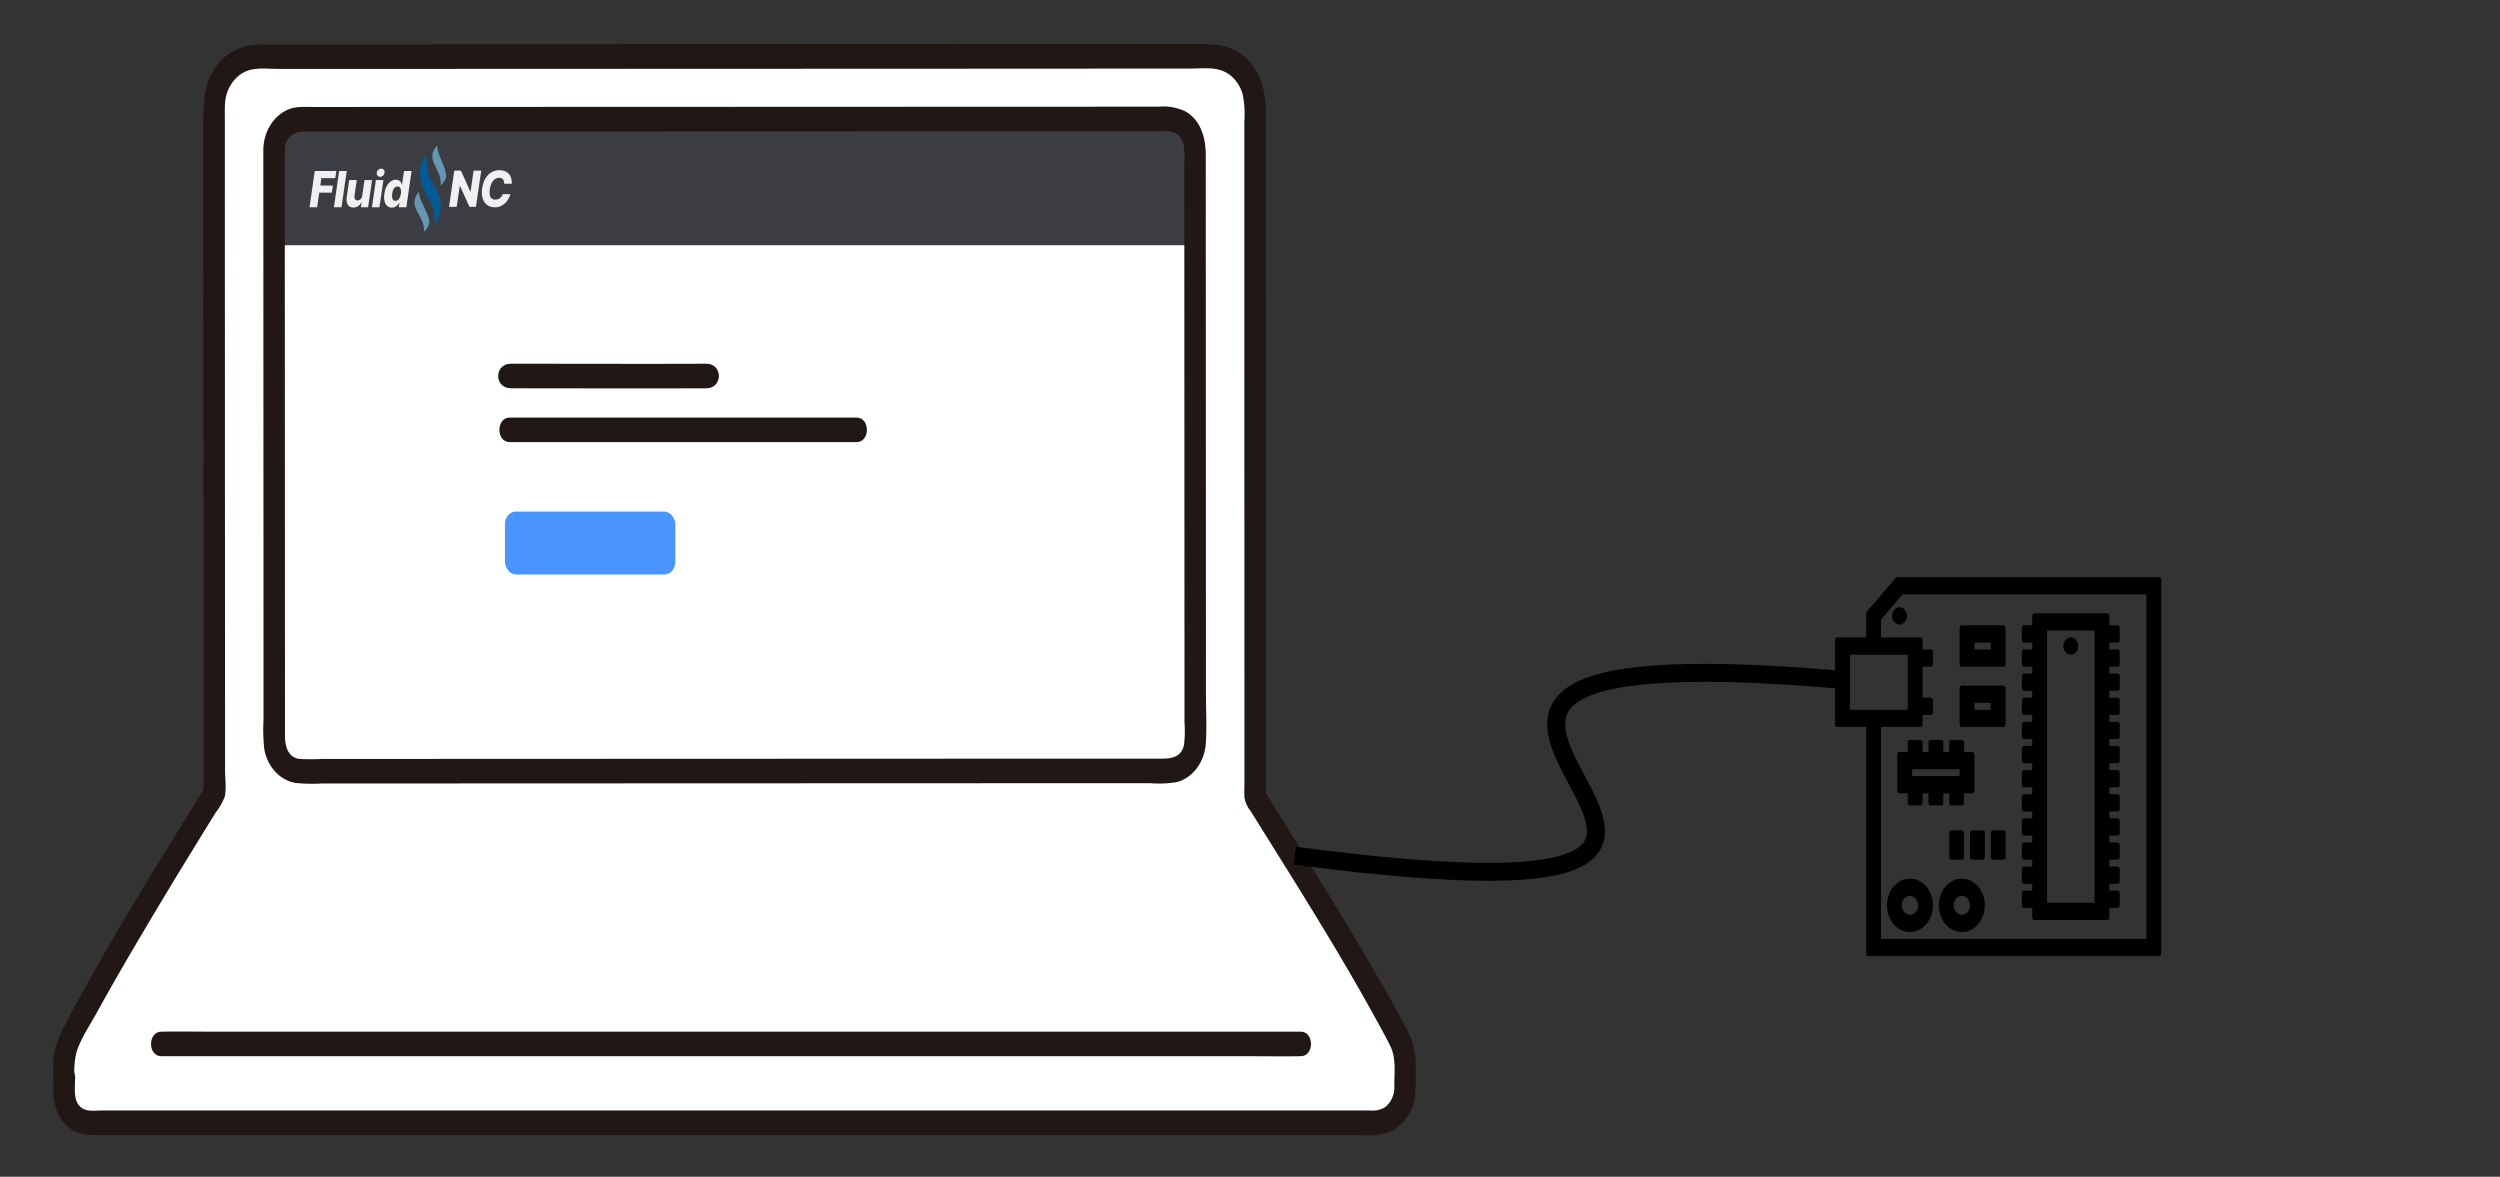 <?xml version="1.0" encoding="UTF-8" standalone="no"?>
<!-- Created with Inkscape (http://www.inkscape.org/) -->

<svg
   width="539"
   height="253.701"
   viewBox="0 0 142.611 67.125"
   version="1.1"
   id="svg5"
   xml:space="preserve"
   inkscape:version="1.2.2 (b0a8486, 2022-12-01)"
   sodipodi:docname="connect.svg"
   xmlns:inkscape="http://www.inkscape.org/namespaces/inkscape"
   xmlns:sodipodi="http://sodipodi.sourceforge.net/DTD/sodipodi-0.dtd"
   xmlns="http://www.w3.org/2000/svg"
   xmlns:svg="http://www.w3.org/2000/svg"><rect x="0" y="0" width="142.611" height="67.125" fill="#333333" stroke="none"/><sodipodi:namedview
     id="namedview7"
     pagecolor="#ffffff"
     bordercolor="#666666"
     borderopacity="1.0"
     inkscape:showpageshadow="2"
     inkscape:pageopacity="0.0"
     inkscape:pagecheckerboard="0"
     inkscape:deskcolor="#d1d1d1"
     inkscape:document-units="mm"
     showgrid="false"
     inkscape:zoom="2.6511273"
     inkscape:cx="235.37157"
     inkscape:cy="174.07689"
     inkscape:window-width="1431"
     inkscape:window-height="989"
     inkscape:window-x="1129"
     inkscape:window-y="162"
     inkscape:window-maximized="0"
     inkscape:current-layer="g683" /><defs
     id="defs2"><style
       id="style605">.a{fill:#ffffff;}.b{fill:#211715;}.c{fill:#88c5e9;}.d{fill:#fec578;}.e{fill:#74c66d;}.f{fill:#cfcfcf;}</style><style
       type="text/css"
       id="style2">
   <![CDATA[
    .fil1 {fill:#005B96}
    .fil2 {fill:#6497B1}
    .fil0 {fill:#F0F0F0;fill-rule:nonzero}
   ]]>
  </style><style
       type="text/css"
       id="style1802">
   <![CDATA[
    .fil1 {fill:#005B96}
    .fil2 {fill:#6497B1}
    .fil0 {fill:#F0F0F0;fill-rule:nonzero}
   ]]>
  </style></defs><g
     inkscape:label="Layer 1"
     inkscape:groupmode="layer"
     id="layer1"><g
       style="fill:#000000;stroke:#000000;stroke-width:6.859;stroke-linecap:butt;stroke-linejoin:round;stroke-dasharray:none;stroke-opacity:1"
       id="g603"
       transform="matrix(0.037,0,0,0.043,104.808,33.068)"><g
         id="g581"
         style="stroke:#000000;stroke-width:6.859;stroke-linecap:butt;stroke-linejoin:round;stroke-dasharray:none;stroke-opacity:1">
	<g
   id="g579"
   style="stroke:#000000;stroke-width:6.859;stroke-linecap:butt;stroke-linejoin:round;stroke-dasharray:none;stroke-opacity:1">
		<g
   id="g577"
   style="stroke:#000000;stroke-width:6.859;stroke-linecap:butt;stroke-linejoin:round;stroke-dasharray:none;stroke-opacity:1">
			<path
   d="M 92.688,0 48,44.688 V 80 H 0 V 192 H 48 V 496 H 496 V 0 Z M 16,176 V 96 h 96 v 80 z M 480,480 H 64 V 192 h 64 v -16 h 16 v -16 h -16 v -48 h 16 V 96 H 128 V 80 H 64 V 51.312 L 99.312,16 H 480 Z"
   id="path553"
   style="fill:#000000;fill-opacity:1;stroke:#000000;stroke-width:6.859;stroke-linecap:butt;stroke-linejoin:round;stroke-dasharray:none;stroke-opacity:1"
   sodipodi:nodetypes="ccccccccccccccccccccccccccccccccc" />
			<path
   d="m 304,448 h 112 v -16 h 16 v -16 h -16 v -16 h 16 v -16 h -16 v -16 h 16 v -16 h -16 v -16 h 16 v -16 h -16 v -16 h 16 v -16 h -16 v -16 h 16 v -16 h -16 v -16 h 16 v -16 h -16 v -16 h 16 v -16 h -16 v -16 h 16 v -16 h -16 v -16 h 16 v -16 h -16 v -16 h 16 V 96 H 416 V 80 h 16 V 64 H 416 V 48 H 304 v 16 h -16 v 16 h 16 v 16 h -16 v 16 h 16 v 16 h -16 v 16 h 16 v 16 h -16 v 16 h 16 v 16 h -16 v 16 h 16 v 16 h -16 v 16 h 16 v 16 h -16 v 16 h 16 v 16 h -16 v 16 h 16 v 16 h -16 v 16 h 16 v 16 h -16 v 16 h 16 v 16 h -16 v 16 h 16 v 16 h -16 v 16 h 16 z M 320,64 h 80 v 368 h -80 z"
   id="path555"
   style="stroke:#000000;stroke-width:6.859;stroke-linecap:butt;stroke-linejoin:round;stroke-dasharray:none;stroke-opacity:1" />
			<circle
   cx="360"
   cy="88"
   r="8"
   id="circle557"
   style="stroke:#000000;stroke-width:6.859;stroke-linecap:butt;stroke-linejoin:round;stroke-dasharray:none;stroke-opacity:1" />
			<path
   d="m 256,64 h -64 v 48 h 64 z M 240,96 H 208 V 80 h 32 z"
   id="path559"
   style="stroke:#000000;stroke-width:6.859;stroke-linecap:butt;stroke-linejoin:round;stroke-dasharray:none;stroke-opacity:1" />
			<path
   d="m 256,144 h -64 v 48 h 64 z m -16,32 h -32 v -16 h 32 z"
   id="path561"
   style="stroke:#000000;stroke-width:6.859;stroke-linecap:butt;stroke-linejoin:round;stroke-dasharray:none;stroke-opacity:1" />
			<path
   d="m 144,216 v 16 h -16 v -16 h -16 v 16 H 96 v 48 h 16 v 16 h 16 v -16 h 16 v 16 h 16 v -16 h 16 v 16 h 16 v -16 h 16 v -48 h -16 v -16 h -16 v 16 h -16 v -16 z m 48,32 v 16 h -80 v -16 z"
   id="path563"
   style="stroke:#000000;stroke-width:6.859;stroke-linecap:butt;stroke-linejoin:round;stroke-dasharray:none;stroke-opacity:1" />
			<path
   d="m 112,400 c -17.648,0 -32,14.352 -32,32 0,17.648 14.352,32 32,32 17.648,0 32,-14.352 32,-32 0,-17.648 -14.352,-32 -32,-32 z m 0,48 c -8.824,0 -16,-7.176 -16,-16 0,-8.824 7.176,-16 16,-16 8.816,0 16,7.176 16,16 0,8.824 -7.184,16 -16,16 z"
   id="path565"
   style="stroke:#000000;stroke-width:6.859;stroke-linecap:butt;stroke-linejoin:round;stroke-dasharray:none;stroke-opacity:1" />
			<path
   d="m 192,400 c -17.648,0 -32,14.352 -32,32 0,17.648 14.352,32 32,32 17.648,0 32,-14.352 32,-32 0,-17.648 -14.352,-32 -32,-32 z m 0,48 c -8.824,0 -16,-7.176 -16,-16 0,-8.824 7.176,-16 16,-16 8.816,0 16,7.176 16,16 0,8.824 -7.184,16 -16,16 z"
   id="path567"
   style="stroke:#000000;stroke-width:6.859;stroke-linecap:butt;stroke-linejoin:round;stroke-dasharray:none;stroke-opacity:1" />
			<rect
   x="176"
   y="336"
   width="16"
   height="32"
   id="rect569"
   style="stroke:#000000;stroke-width:6.859;stroke-linecap:butt;stroke-linejoin:round;stroke-dasharray:none;stroke-opacity:1" />
			<rect
   x="208"
   y="336"
   width="16"
   height="32"
   id="rect571"
   style="stroke:#000000;stroke-width:6.859;stroke-linecap:butt;stroke-linejoin:round;stroke-dasharray:none;stroke-opacity:1" />
			<rect
   x="240"
   y="336"
   width="16"
   height="32"
   id="rect573"
   style="stroke:#000000;stroke-width:6.859;stroke-linecap:butt;stroke-linejoin:round;stroke-dasharray:none;stroke-opacity:1" />
			<circle
   cx="96"
   cy="48"
   r="8"
   id="circle575"
   style="stroke:#000000;stroke-width:6.859;stroke-linecap:butt;stroke-linejoin:round;stroke-dasharray:none;stroke-opacity:1" />
		</g>
	</g>
</g></g><g
       id="g683"
       transform="matrix(0.255,0,0,0.292,8.482,-16.966)"
       style="stroke-width:0.727"><path
         class="a"
         d="m 14.669,182.022 c -0.013,-32.511 -0.03,-75.6 -0.04,-103.111 a 9.738,9.738 0 0 1 9.742,-9.743 c 41.976,-0.013 163.608,-0.054 213.379,-0.071 a 9.744,9.744 0 0 1 9.75,9.746 c 0,36.9 0.016,96.835 0.03,135.018 7.708,10.832 24.245,33.628 32.332,47.437 a 8.931,8.931 0 0 1 1.219,4.525 c 0,1.409 -0.03,3.115 -0.03,4.876 a 6.766,6.766 0 0 1 -6.765,6.757 H -13.245 a 5.641,5.641 0 0 1 -5.642,-5.639 c 0,-8.7 -0.032,2.554 -0.032,-5.982 a 8.984,8.984 0 0 1 1.226,-4.545 c 8.175,-13.959 24.778,-37.473 32.378,-48.142 -0.007,-7.87 -0.011,-18.729 -0.016,-31.126 z"
         id="path609"
         style="stroke-width:0.727" /><rect
         style="opacity:0.893;fill:#24272c;fill-opacity:1;fill-rule:evenodd;stroke:none;stroke-width:3.755;stroke-linecap:round;stroke-linejoin:round;stroke-dasharray:none"
         id="rect1613"
         width="202.178"
         height="24.168"
         x="29.668"
         y="81.842"
         inkscape:label="rect1613" /><path
         class="b"
         d="m 17.069,182.022 q -0.012,-29.748 -0.023,-59.5 -0.006,-14.342 -0.011,-28.683 0,-6.3 0,-12.6 c 0,-1.826 -0.135,-3.645 0.636,-5.353 a 7.448,7.448 0 0 1 3.68,-3.68 c 2.29,-1.041 5.181,-0.639 7.645,-0.639 h 7.513 17.841 l 43.706,-0.015 49.066,-0.016 47.308,-0.017 38.589,-0.022 c 2.867,0 6.054,-0.454 8.606,1.1 a 7.262,7.262 0 0 1 3.1,3.913 17.132,17.132 0 0 1 0.376,5.331 q 0,12.561 0,25.121 0,28.685 0.013,57.368 0,13.972 0.008,27.947 0,6.425 0,12.849 0,3.012 0,6.025 c 0,0.895 -0.062,1.816 0,2.708 a 5.291,5.291 0 0 0 1.359,2.657 c 9.7,13.6 19.586,27.132 28.453,41.3 0.968,1.546 1.964,3.091 2.847,4.687 1.281,2.315 0.882,5.055 0.863,7.6 a 4.647,4.647 0 0 1 -2.166,4.347 5.894,5.894 0 0 1 -3.155,0.595 H -10.556 c -1.414,0 -3.2,0.274 -4.433,-0.507 -2.158,-1.368 -1.355,-4.111 -1.5,-6.257 -0.18,-2.548 -4.105,-3.438 -4.715,-0.638 a 15.373,15.373 0 0 0 -0.1,1.6 h 4.8 a 13.308,13.308 0 0 1 0.454,-5.888 c 1.056,-2.627 2.987,-5.121 4.494,-7.509 3.495,-5.541 7.131,-10.993 10.813,-16.412 q 5.466,-8.044 11.071,-15.994 2.354,-3.35 4.725,-6.688 a 11.487,11.487 0 0 0 1.95,-2.974 c 0.415,-1.507 0.084,-3.552 0.084,-5.1 q -0.006,-13.332 -0.011,-26.663 c 0,-3.089 -4.8,-3.094 -4.8,0 q 0.006,15.562 0.013,31.126 l 0.318,-1.205 c -10.594,14.877 -21.258,29.805 -30.75,45.419 -1.483,2.439 -2.9,4.762 -3.14,7.684 a 23.7,23.7 0 0 0 -0.03,4.212 2.4,2.4 0 0 0 4.8,0 c 0.046,-0.4 0.2,-1.572 -0.069,-0.322 l -4.711,-0.638 c 0.062,0.886 0.007,1.794 0.007,2.681 a 8.873,8.873 0 0 0 2.1,6.252 c 2.078,2.319 4.858,2.631 7.76,2.631 H 270.974 a 20.511,20.511 0 0 0 5.938,-0.382 9.368,9.368 0 0 0 5.186,-3.99 c 1.366,-2.2 1.346,-4.579 1.367,-7.079 0.026,-2.964 -0.049,-5.66 -1.529,-8.319 -0.95,-1.708 -2.015,-3.362 -3.054,-5.017 -2.333,-3.716 -4.754,-7.376 -7.209,-11.011 -5.177,-7.666 -10.517,-15.221 -15.888,-22.752 q -3.087,-4.329 -6.18,-8.656 l 0.327,1.211 q -0.009,-26.334 -0.017,-52.668 -0.007,-28.235 -0.012,-56.47 0,-12.289 0,-24.579 c 0,-4.2 -1.159,-8.069 -4.571,-10.774 -3.108,-2.46 -6.56,-2.672 -10.349,-2.672 l -37.276,0.013 -46.28,0.016 -48.588,0.017 -44.199,0.014 -33.219,0.011 c -3.886,0 -7.529,1.1 -10.157,4.12 -2.951,3.393 -3.035,7.281 -3.034,11.541 q 0.006,13.26 0.01,26.52 l 0.024,59.469 q 0,6.8 0.005,13.6 c 10e-4,3.093 4.801,3.098 4.8,0.004 z"
         id="path613"
         style="stroke-width:0.727" /><path
         class="b"
         d="M 257.695,259.642 H 13.187 c -3.3,0 -6.61,-0.059 -9.912,0 -0.144,0 -0.288,0 -0.433,0 -3.088,0 -3.094,4.8 0,4.8 H 247.35 c 3.3,0 6.61,0.059 9.912,0 0.144,0 0.288,0 0.433,0 3.088,0 3.094,-4.8 0,-4.8 z"
         id="path615"
         style="stroke-width:0.727" /><path
         class="b"
         d="m 25.644,87.373 q 0.006,16.754 0.013,33.508 0.008,19.428 0.016,38.857 0.007,16.5 0.014,33.01 0,2.955 0,5.908 a 31.814,31.814 0 0 0 0.172,5.785 8.374,8.374 0 0 0 6.894,6.6 40.293,40.293 0 0 0 5.929,0.122 l 26.571,-0.01 33.952,-0.012 37.3,-0.012 36.556,-0.012 32.214,-0.01 h 13.186 5.6 a 27.9,27.9 0 0 0 6.043,-0.235 8.458,8.458 0 0 0 6.388,-7.635 c 0.239,-3.133 0.021,-6.365 0.019,-9.508 q 0,-10.554 -0.008,-21.107 l -0.018,-45.077 q -0.009,-19.611 -0.017,-39.22 c 0,-3.5 -1.266,-6.867 -4.614,-8.486 a 13.024,13.024 0 0 0 -5.931,-0.894 h -8.782 l -24.833,0.008 -31.792,0.01 -35.049,0.012 -34.692,0.01 -30.6,0.01 -23.186,0.007 c -1.891,0 -3.905,-0.177 -5.71,0.468 a 8.512,8.512 0 0 0 -5.635,7.9 c -0.085,3.09 4.715,3.088 4.8,0 0.067,-2.443 2.007,-3.569 4.229,-3.57 h 4.483 10.677 l 27.474,-0.009 32.707,-0.011 34.561,-0.011 33.035,-0.01 28.134,-0.009 19.853,-0.007 c 1.334,0 2.906,-0.224 4.12,0.383 2.488,1.242 1.953,4.257 1.953,6.559 q 0,9.209 0.008,18.415 0.009,21.5 0.017,43 l 0.018,42.508 v 4.642 a 19.948,19.948 0 0 1 -0.1,4.326 c -0.56,2.414 -2.755,2.73 -4.837,2.731 h -10.915 l -28.628,0.009 -34.506,0.012 -36.7,0.012 -35.216,0.012 -30.048,0.01 h -11.984 a 50.65,50.65 0 0 1 -5.066,0 c -2.45,-0.251 -3.223,-2.353 -3.224,-4.484 q -0.006,-13.2 -0.011,-26.41 -0.009,-18.483 -0.016,-36.967 l -0.015,-36.689 q 0,-7.221 0,-14.442 c -0.005,-3.085 -4.805,-3.091 -4.803,0.003 z"
         id="path617"
         style="stroke-width:0.727" /><path
         class="b"
         d="m 124.728,129.162 c -14.573,0.055 -29.145,-0.007 -43.721,-0.007 -3.762,0 -3.768,4.8 0,4.8 14.573,0 29.145,0.062 43.721,0.007 3.761,-0.014 3.768,-4.814 0,-4.8 z"
         id="path631"
         style="stroke-width:0.727" /><path
         class="b"
         d="M 158.347,139.681 H 80.775 c -3.089,0 -3.094,4.8 0,4.8 h 77.572 c 3.089,0 3.094,-4.8 0,-4.8 z"
         id="path633"
         style="stroke-width:0.727" /><g
         style="clip-rule:evenodd;fill-rule:evenodd;stroke-width:1.272;image-rendering:optimizeQuality;shape-rendering:geometricPrecision;text-rendering:geometricPrecision"
         id="g1749"
         transform="matrix(0.045,0,0,0.045,52.048,17.812)" /><g
         style="clip-rule:evenodd;fill-rule:evenodd;stroke-width:3.769;image-rendering:optimizeQuality;shape-rendering:geometricPrecision;text-rendering:geometricPrecision"
         id="g1841"
         transform="matrix(0.015,0,0,0.015,35.976,86.545)"><g
           id="Layer_x0020_1"
           inkscape:label="Layer 1"
           inkscape:groupmode="layer"
           style="stroke-width:3.769">
  <polygon
   class="fil0"
   points="0,803 78,331 400,331 384,424 176,424 161,520 348,521 332,613 145,613 114,803 "
   id="polygon1807"
   style="stroke-width:3.769" />
  <polygon
   id="1"
   class="fil0"
   points="555,331 477,803 364,803 442,331 "
   style="stroke-width:3.769" />
  <path
   id="2"
   class="fil0"
   d="M 787,650 820,449 H 933 L 874,803 H 766 l 11,-66 h -3 c -11,21 -27,39 -49,51 -21,13 -45,19 -71,19 -24,0 -44,-5 -61,-16 -16,-11 -28,-27 -35,-47 -7,-20 -8,-43 -4,-70 l 38,-225 h 113 l -34,203 c -3,19 0,34 8,45 8,12 20,17 38,17 11,0 21,-2 31,-7 10,-5 18,-13 25,-22 7,-10 12,-21 14,-35 z"
   style="stroke-width:3.769" />
  <path
   id="3"
   class="fil0"
   d="m 931,803 59,-354 h 112 l -59,354 z m 123,-396 c -16,0 -29,-5 -39,-16 -10,-10 -14,-23 -12,-37 2,-15 10,-28 23,-38 12,-11 27,-16 43,-16 16,0 29,5 38,16 10,10 14,23 12,38 -2,14 -9,27 -22,38 -13,10 -27,15 -43,15 z"
   style="stroke-width:3.769" />
  <path
   id="4"
   class="fil0"
   d="m 1229,808 c -27,0 -49,-7 -68,-21 -19,-13 -33,-33 -41,-60 -9,-27 -10,-61 -3,-101 7,-42 19,-76 37,-103 18,-27 38,-46 62,-59 23,-13 47,-20 72,-20 18,0 34,3 46,10 12,6 22,14 29,24 7,10 11,21 14,31 h 3 l 29,-178 h 113 l -78,472 h -112 l 10,-58 h -4 c -6,11 -15,21 -25,31 -11,9 -23,17 -37,23 -14,6 -30,9 -47,9 z m 53,-88 c 13,0 26,-4 37,-12 11,-7 20,-18 28,-33 7,-14 13,-30 16,-49 3,-20 3,-36 0,-50 -3,-14 -8,-25 -17,-32 -8,-8 -20,-12 -33,-12 -14,0 -27,4 -38,12 -10,7 -19,18 -27,32 -7,14 -12,31 -15,50 -3,19 -4,35 -1,49 2,15 8,26 16,33 9,8 20,12 34,12 z"
   style="stroke-width:3.769" />
  <polygon
   class="fil0"
   points="2258,326 2398,598 2402,598 2447,326 2561,326 2482,798 2386,798 2244,525 2241,525 2195,798 2081,798 2159,326 "
   id="polygon1813"
   style="stroke-width:3.769" />
  <path
   id="path1815"
   class="fil0"
   d="m 3017,497 h -114 c 1,-12 -1,-23 -4,-32 -2,-10 -7,-18 -13,-25 -7,-6 -14,-12 -24,-15 -9,-4 -20,-6 -33,-6 -23,0 -45,6 -64,18 -20,12 -36,29 -49,51 -13,23 -22,49 -27,80 -5,31 -5,56 0,76 5,20 14,35 28,45 14,10 31,15 52,15 14,0 26,-2 38,-5 12,-3 23,-8 32,-14 10,-7 18,-14 25,-23 7,-9 12,-19 16,-30 h 115 c -6,21 -15,41 -28,62 -13,20 -30,39 -49,55 -20,17 -43,30 -68,40 -26,10 -55,15 -87,15 -43,0 -81,-10 -112,-29 -32,-20 -54,-48 -68,-85 -14,-37 -17,-82 -8,-135 8,-51 25,-94 50,-129 25,-35 55,-62 91,-79 36,-18 74,-27 115,-27 29,0 56,4 79,11 24,8 44,20 60,35 17,15 29,34 37,56 8,22 11,47 10,75 z"
   style="stroke-width:3.769" />
  <path
   class="fil1"
   d="m 1748,122 c -6,201 20,269 125,419 54,71 83,158 83,247 0,94 -32,185 -90,258 7,-215 -32,-257 -121,-405 -89,-121 -173,-371 3,-519 z"
   id="path1817"
   style="stroke-width:3.769" />
  <path
   class="fil2"
   d="m 1706,1122 c 15,-129 -80,-211 -125,-309 -10,-23 -15,-47 -15,-72 0,-53 24,-103 65,-136 14,122 104,217 144,331 21,59 15,121 -69,186 z"
   id="path1819"
   style="stroke-width:3.769" />
  <path
   class="fil2"
   d="m 1953,520 c 21,-128 -69,-217 -109,-315 -8,-20 -12,-42 -12,-63 0,-56 27,-109 72,-142 7,122 92,224 125,339 18,58 11,119 -76,181 z"
   id="path1821"
   style="stroke-width:3.769" />
 </g></g><rect
         style="opacity:0.893;fill:#3487fd;fill-opacity:1;fill-rule:evenodd;stroke:none;stroke-width:3.755;stroke-linecap:round;stroke-linejoin:round;stroke-dasharray:none"
         id="rect2378"
         width="38.112"
         height="12.29"
         x="79.698"
         y="158.041"
         ry="2.442" /></g><path
       style="fill:none;stroke:#000000;stroke-width:1.024;stroke-linecap:butt;stroke-linejoin:miter;stroke-dasharray:none;stroke-opacity:1"
       d="M 73.869,48.815 C 113.246,53.977 67.051,35.523 104.9,38.766"
       id="path1463"
       sodipodi:nodetypes="cc" /></g></svg>
